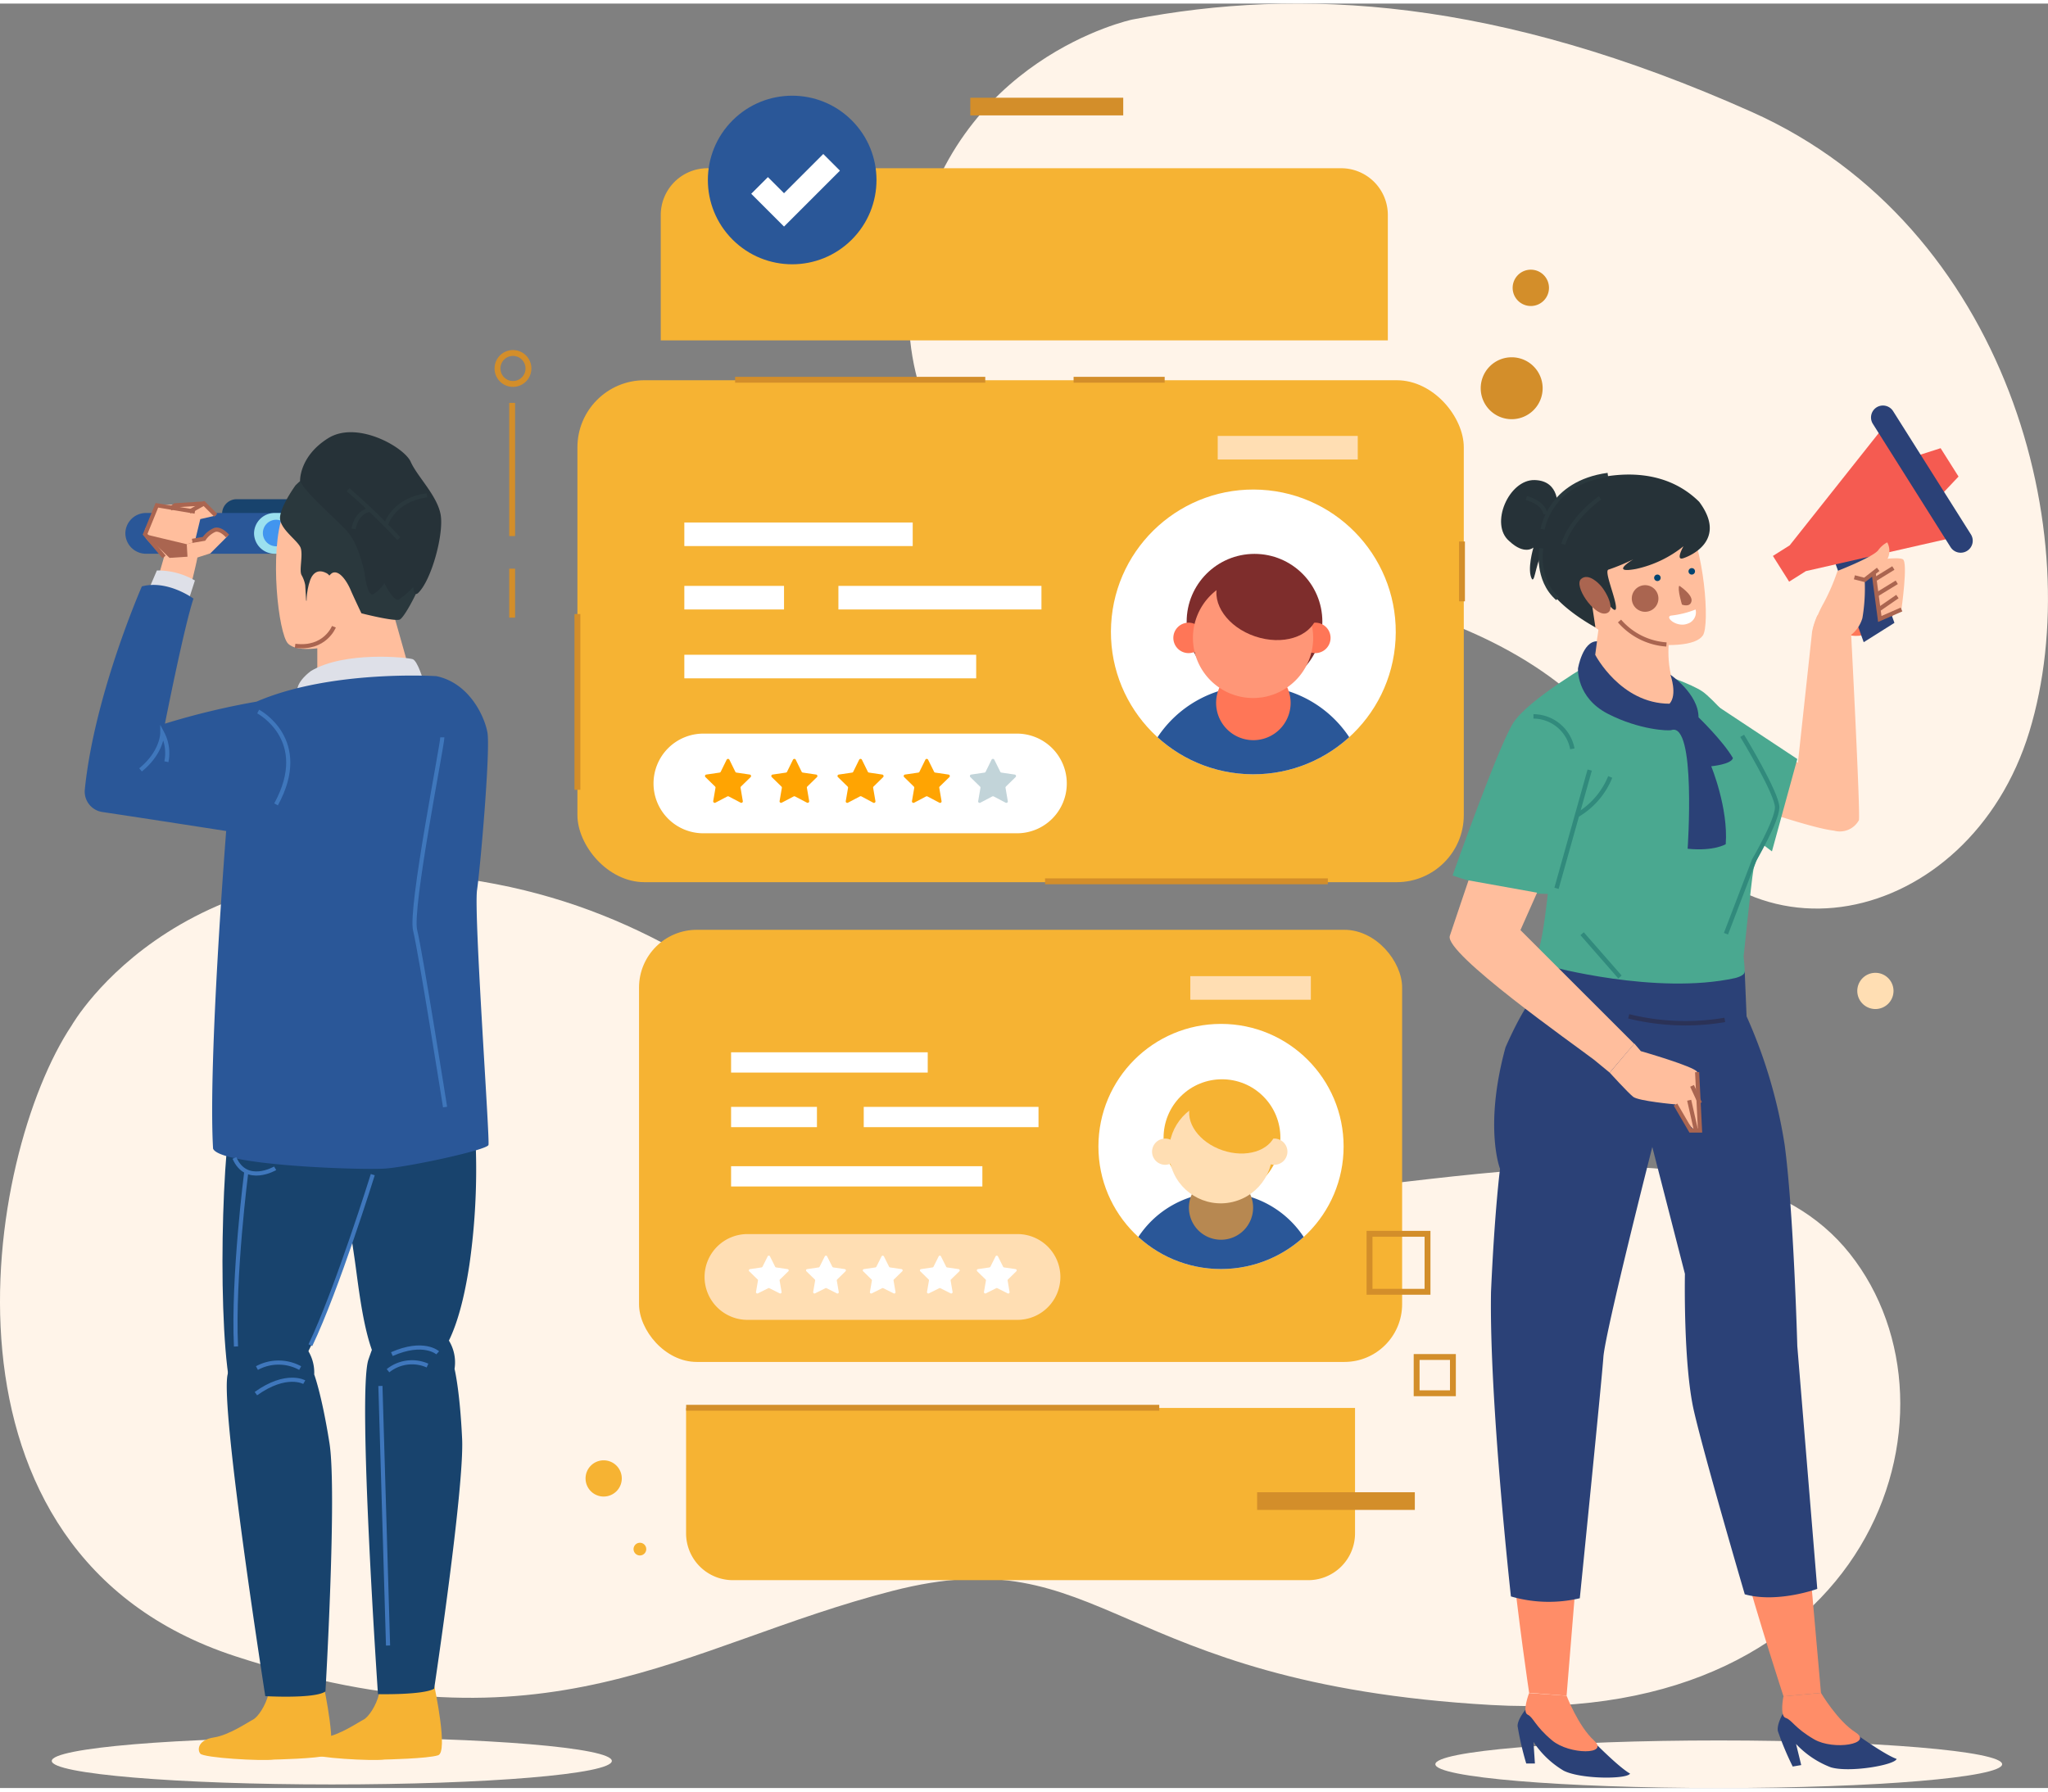  <svg
      id="OBJECTS"
      xmlns="http://www.w3.org/2000/svg"
      width="320"
      height="280"
      viewBox="0 0 366.535 319.438">
      <rect x="0" y="0" width="366.535" height="319.438" fill="#808080" stroke="none"/>
      <defs>
        <clipPath id="clip-path">
          <circle
            id="Ellipse_129"
            data-name="Ellipse 129"
            cx="25.488"
            cy="25.488"
            r="25.488"
            transform="translate(0 50.899) rotate(-86.84)"
            fill="none"
          />
        </clipPath>
        <clipPath id="clip-path-2">
          <circle
            id="Ellipse_133"
            data-name="Ellipse 133"
            cx="21.942"
            cy="21.942"
            r="21.942"
            fill="none"
          />
        </clipPath>
      </defs>
      <path
        id="Path_3802"
        data-name="Path 3802"
        d="M263.118,89.633S231,96.448,224.194,131.485s20.437,59.362,59.362,58.392c0,0,54.486,1.949,71.044,36.986s58.4,25.3,69.1-9.734-3.9-90.5-49.637-110.948S293.289,83.8,263.118,89.633Z"
        transform="translate(-60.511 -86.766)"
        fill="#fff4e9"
      />
      <path
        id="Path_3803"
        data-name="Path 3803"
        d="M59.867,282.579s20.437-36.016,75.911-25.3S207.809,315.667,253.54,314.7s102.184-19.467,124.569,8.755,3.9,84.675-64.229,80.777-69.1-30.17-107.06-20.437-61.31,30.17-117.763,11.682S44.288,305.934,59.867,282.579Z"
        transform="translate(-47.036 -99.66)"
        fill="#fff4e9"
      />
      <path
        id="Path_3804"
        data-name="Path 3804"
        d="M57.07,427.071c0,2.327,22.441,4.211,50.118,4.211s50.118-1.847,50.118-4.211-22.441-4.211-50.118-4.211S57.07,424.744,57.07,427.071Z"
        transform="translate(-47.804 -112.482)"
        fill="#fff4e9"
      />
      <path
        id="Path_3805"
        data-name="Path 3805"
        d="M110.766,188.012h-18.1a2.586,2.586,0,0,1-2.586-2.586h0a2.6,2.6,0,0,1,2.586-2.586h18.1Z"
        transform="translate(-50.329 -94.117)"
        fill="#18436d"
      />
      <path
        id="Path_3806"
        data-name="Path 3806"
        d="M75.024,185.51h25.553v7.3H75.024a3.694,3.694,0,0,1-3.694-3.694h0A3.694,3.694,0,0,1,75.024,185.51Z"
        transform="translate(-48.895 -94.321)"
        fill="#2a5798"
      />
      <path
        id="Path_3807"
        data-name="Path 3807"
        d="M99.964,185.51h25.544v7.3H99.964a3.694,3.694,0,0,1-3.694-3.694h0A3.694,3.694,0,0,1,99.964,185.51Z"
        transform="translate(-50.803 -94.321)"
        fill="#9be0ef"
      />
      <path
        id="Path_3808"
        data-name="Path 3808"
        d="M102.727,189.2a2.373,2.373,0,1,1-2.364-2.373,2.373,2.373,0,0,1,2.364,2.373Z"
        transform="translate(-50.934 -94.422)"
        fill="#4295ef"
      />
      <path
        id="Path_3809"
        data-name="Path 3809"
        d="M77.416,197.133l1.136-3.925L75.643,190.3a1.958,1.958,0,0,1-.379-2.235l1.995-4.091,8.431-.323,2.106,2.17-2.77.646-1.136,4.71a8.949,8.949,0,0,1,.646,1.939c0,.489-1.3,5.679-1.3,5.679Z"
        transform="translate(-49.181 -94.179)"
        fill="#ffbe9d"
      />
      <path
        id="Path_3810"
        data-name="Path 3810"
        d="M75.15,189.64l7.462,1.782,3.084-.97,1.136,2.6-2.272.48-5.033.332Z"
        transform="translate(-49.187 -94.637)"
        fill="#aa6550"
      />
      <path
        id="Path_3811"
        data-name="Path 3811"
        d="M88.461,185.776l-2.106-2.106-2.595,1.459"
        transform="translate(-49.846 -94.181)"
        fill="none"
        stroke="#aa6550"
        stroke-miterlimit="10"
        stroke-width="0.74"
      />
      <path
        id="Path_3812"
        data-name="Path 3812"
        d="M86.073,183.67l-5.19.323-.813.646"
        transform="translate(-49.563 -94.181)"
        fill="none"
        stroke="#aa6550"
        stroke-miterlimit="10"
        stroke-width="0.74"
      />
      <path
        id="Path_3813"
        data-name="Path 3813"
        d="M83.23,191.356l3.084-.923s1.782-1.949,2.918-1.625a1.7,1.7,0,0,1,1.3,1.1L87.45,192.99,83.4,194.283Z"
        transform="translate(-49.805 -94.571)"
        fill="#ffbe9d"
      />
      <path
        id="Path_3814"
        data-name="Path 3814"
        d="M84.071,185.156l-6.806-1.136-2.115,5.19,3.408,4.054"
        transform="translate(-49.187 -94.207)"
        fill="none"
        stroke="#aa6550"
        stroke-miterlimit="10"
        stroke-width="0.74"
      />
      <path
        id="Path_3815"
        data-name="Path 3815"
        d="M90.616,189.9s-1.219-1.459-2.318-1.1a4.507,4.507,0,0,0-1.9,1.588l-2.106.36"
        transform="translate(-49.886 -94.569)"
        fill="none"
        stroke="#aa6550"
        stroke-miterlimit="10"
        stroke-width="0.74"
      />
      <path
        id="Path_3816"
        data-name="Path 3816"
        d="M75.33,201.2l1.949-4.544a13.206,13.206,0,0,1,6.806,1.792l-1.459,4.534Z"
        transform="translate(-49.201 -95.174)"
        fill="#dee0e8"
      />
      <path
        id="Path_3817"
        data-name="Path 3817"
        d="M129.32,412.523s-1.062-2.272-5.015-1.672-4.405,1.367-4.858,3.343-1.847,4.1-2.77,4.562-4.257,2.77-6.991,3.186-3.038,2.124-2.429,2.891,10.934,1.367,13.215,1.062c0,0,7.748-.157,9.567-.766S129.468,413.29,129.32,412.523Z"
        transform="translate(-51.624 -111.555)"
        fill="#f6b333"
      />
      <path
        id="Path_3818"
        data-name="Path 3818"
        d="M107.89,412.523s-1.062-2.272-5.015-1.672-4.405,1.367-4.858,3.343-1.847,4.1-2.77,4.562-4.257,2.77-6.991,3.186-3.038,2.124-2.429,2.891S96.762,426.2,99.043,425.9c0,0,7.748-.157,9.567-.766S108.038,413.29,107.89,412.523Z"
        transform="translate(-49.984 -111.555)"
        fill="#f6b333"
      />
      <path
        id="Path_3819"
        data-name="Path 3819"
        d="M133.8,350.679a7.471,7.471,0,0,0-5.486-8.395c-6.649-2.115-7.905.924-9.918,6.7s1.7,59.916,1.7,59.916,8.1.185,10.057-.979c0,0,5.412-35.951,5.005-44.706S133.8,350.679,133.8,350.679Z"
        transform="translate(-52.45 -106.265)"
        fill="#18436d"
      />
      <path
        id="Path_3820"
        data-name="Path 3820"
        d="M108.859,176.758s-4.488,1.145-7.037,8.044-.85,21.563.85,23.29,6.852,1.071,14-1.293c7.554-2.493,10.1-10.343,11.46-15.524C130.709,181.357,122.084,171.152,108.859,176.758Z"
        transform="translate(-51.128 -93.53)"
        fill="#ffbe9d"
      />
      <path
        id="Path_3821"
        data-name="Path 3821"
        d="M125.587,217.01l-3.694-13.058s-7.3-2.133-11.848,2.77l-1.515,2.124v8.505a48.76,48.76,0,0,0,17.057-.342Z"
        transform="translate(-51.741 -95.697)"
        fill="#ffbe9d"
      />
      <path
        id="Path_3822"
        data-name="Path 3822"
        d="M136.153,293.955a120.359,120.359,0,0,1,0,34.169c-2.77,18.22-8.2,20.049-13.215,20.049s-6.381-14.582-7.3-20.963-4.553-28.249,2.281-33.246S132.533,288.488,136.153,293.955Z"
        transform="translate(-52.149 -102.319)"
        fill="#18436d"
      />
      <path
        id="Path_3823"
        data-name="Path 3823"
        d="M115.223,315.4s5.467-14.582-4.1-20.963-16.854-5.467-19.135,5.015-2.77,46.479.452,53.775S107.022,349.136,115.223,315.4Z"
        transform="translate(-50.335 -102.349)"
        fill="#18436d"
      />
      <path
        id="Path_3824"
        data-name="Path 3824"
        d="M127.227,217.7s-1.025-3.583-1.93-3.888-12.153-1.515-18.23,2.133c-2.77,2.124-2.429,3.639-2.429,3.639S122.776,216.113,127.227,217.7Z"
        transform="translate(-51.442 -96.453)"
        fill="#dee0e8"
      />
      <path
        id="Path_3825"
        data-name="Path 3825"
        d="M88.772,243.51s-3.26,41.058-2.346,56.859c1.21,3.038,26.559,3.869,30.817,3.565s18.183-3.306,18.47-4.22-2.65-41.391-2.041-45.648,2.429-25.211,1.847-28.249-3.343-8.81-9.115-10.029c0,0-18.83-1.21-32.2,4.562a133.5,133.5,0,0,0-16.392,3.943s3.408-17.278,5.107-22.385c0,0-4.617-3.408-9.235-2.189,0,0-8.505,19.347-10.214,36.376a3.694,3.694,0,0,0,3.168,4.017C73.922,241.2,88.772,243.51,88.772,243.51Z"
        transform="translate(-48.292 -95.388)"
        fill="#2a5798"
      />
      <path
        id="Path_3826"
        data-name="Path 3826"
        d="M106.633,351.833a7.48,7.48,0,0,0-6.381-7.739c-6.834-1.367-7.748,1.847-9.115,7.739s6.741,57.589,6.741,57.589,8.939.517,10.768-.85c0,0,2.087-35.776.72-44.429S106.633,351.833,106.633,351.833Z"
        transform="translate(-50.398 -106.431)"
        fill="#18436d"
      />
      <path
        id="Path_3827"
        data-name="Path 3827"
        d="M118.355,313.77s-6.381,20.511-11.165,30.53"
        transform="translate(-51.639 -104.135)"
        fill="none"
        stroke="#3f77bc"
        stroke-miterlimit="10"
        stroke-width="0.74"
      />
      <path
        id="Path_3828"
        data-name="Path 3828"
        d="M104.569,351.188a8.081,8.081,0,0,0-7.739,0"
        transform="translate(-50.846 -106.923)"
        fill="none"
        stroke="#3f77bc"
        stroke-miterlimit="10"
        stroke-width="0.74"
      />
      <path
        id="Path_3829"
        data-name="Path 3829"
        d="M105.283,353.964s-3.186-1.847-8.653,2.05"
        transform="translate(-50.831 -107.177)"
        fill="none"
        stroke="#3f77bc"
        stroke-miterlimit="10"
        stroke-width="0.74"
      />
      <path
        id="Path_3830"
        data-name="Path 3830"
        d="M131.181,348.231s-2.5-2.281-8.2.231"
        transform="translate(-52.847 -106.699)"
        fill="none"
        stroke="#3f77bc"
        stroke-miterlimit="10"
        stroke-width="0.74"
      />
      <path
        id="Path_3831"
        data-name="Path 3831"
        d="M129.3,350.731a6.852,6.852,0,0,0-7.065.924"
        transform="translate(-52.79 -106.918)"
        fill="none"
        stroke="#3f77bc"
        stroke-miterlimit="10"
        stroke-width="0.74"
      />
      <line
        id="Line_139"
        data-name="Line 139"
        x2="1.367"
        y2="46.47"
        transform="translate(68.083 247.461)"
        fill="none"
        stroke="#3f77bc"
        stroke-miterlimit="10"
        stroke-width="0.74"
      />
      <path
        id="Path_3832"
        data-name="Path 3832"
        d="M99.756,312.387s-5.162,3.038-7.286-1.847"
        transform="translate(-50.512 -103.888)"
        fill="none"
        stroke="#3f77bc"
        stroke-miterlimit="10"
        stroke-width="0.74"
      />
      <path
        id="Path_3833"
        data-name="Path 3833"
        d="M94.61,313.2s-2.429,18.83-1.847,31.288"
        transform="translate(-50.528 -104.091)"
        fill="none"
        stroke="#3f77bc"
        stroke-miterlimit="10"
        stroke-width="0.74"
      />
      <path
        id="Path_3834"
        data-name="Path 3834"
        d="M97.07,224s9.567,5.015,3.2,16.623"
        transform="translate(-50.864 -97.266)"
        fill="none"
        stroke="#3f77bc"
        stroke-miterlimit="10"
        stroke-width="0.74"
      />
      <path
        id="Path_3835"
        data-name="Path 3835"
        d="M111.175,207.56s-1.588,4.1-6.945,3.417"
        transform="translate(-51.412 -96.008)"
        fill="none"
        stroke="#aa6550"
        stroke-miterlimit="10"
        stroke-width="0.74"
      />
      <path
        id="Path_3836"
        data-name="Path 3836"
        d="M104.08,179.732s-2.6,3.574-2.77,5.679,3.251,4.22,3.694,5.541-.323,4.054.166,4.867a5.707,5.707,0,0,1,.646,1.782l.166,2.77,1.782.323s1.782-5.024,3.084-5.347,2.595,1.939,3.075,3.075,1.949,4.22,1.949,4.22,5.679,1.459,6.815,1.136,6.326-10.546,6.464-15.7-3.4-10.38-7.129-12.005S111.052,172.926,104.08,179.732Z"
        transform="translate(-51.188 -93.493)"
        fill="#2a383d"
      />
      <path
        id="Path_3837"
        data-name="Path 3837"
        d="M107.013,198.658s.646-2.77,3.02-1.505-.434,7.979-2.373,7.545S106.588,199.757,107.013,198.658Z"
        transform="translate(-51.582 -95.187)"
        fill="#ffbe9d"
      />
      <path
        id="Path_3838"
        data-name="Path 3838"
        d="M105.19,178.559s-.166-4.387,5.024-7.628,13.631,1.625,14.776,4.22,4.7,6,5.347,9.4-1.616,11.848-4.054,14.12c-.813.646-.813-1.136-.813-1.136a13.364,13.364,0,0,1-2.6,2.263c-.923.489-2.595-2.918-2.595-2.918a6.576,6.576,0,0,1-1.939,1.949c-1.136.646-1.625-3.888-1.625-3.888s-.979-4.867-2.918-7.139S106.16,180.821,105.19,178.559Z"
        transform="translate(-51.485 -93.123)"
        fill="#263238"
      />
      <path
        id="Path_3839"
        data-name="Path 3839"
        d="M132.348,229c0,1.459-5.836,30.66-4.867,34.557s5.356,31.629,5.356,31.629"
        transform="translate(-53.183 -97.649)"
        fill="none"
        stroke="#3f77bc"
        stroke-miterlimit="10"
        stroke-width="0.74"
      />
      <path
        id="Path_3840"
        data-name="Path 3840"
        d="M74.27,234.765c3.9-3.168,3.9-6.575,3.9-6.575a7.658,7.658,0,0,1,.73,5.116"
        transform="translate(-49.12 -97.587)"
        fill="none"
        stroke="#3f77bc"
        stroke-miterlimit="10"
        stroke-width="0.74"
      />
      <path
        id="Path_3841"
        data-name="Path 3841"
        d="M114.5,181a122.252,122.252,0,0,1,9.078,8.764"
        transform="translate(-52.198 -93.976)"
        fill="none"
        stroke="#2a383d"
        stroke-miterlimit="10"
        stroke-width="0.74"
      />
      <path
        id="Path_3842"
        data-name="Path 3842"
        d="M121.87,187.28s1.3-4.387,7.3-5.19"
        transform="translate(-52.762 -94.06)"
        fill="none"
        stroke="#2a383d"
        stroke-miterlimit="10"
        stroke-width="0.74"
      />
      <path
        id="Path_3843"
        data-name="Path 3843"
        d="M118.468,184.9s-2.272.157-2.918,3.4"
        transform="translate(-52.278 -94.275)"
        fill="none"
        stroke="#2a383d"
        stroke-miterlimit="10"
        stroke-width="0.74"
      />
      <rect
        id="Rectangle_1912"
        data-name="Rectangle 1912"
        width="139.169"
        height="78.829"
        rx="10.54"
        transform="translate(113.066 72.941)"
        fill="#bfd9ff"
      />
      <rect
        id="Rectangle_1913"
        data-name="Rectangle 1913"
        width="158.636"
        height="89.855"
        rx="12.01"
        transform="translate(103.342 67.427)"
        fill="#f6b333"
      />
      <circle
        id="Ellipse_127"
        data-name="Ellipse 127"
        cx="25.488"
        cy="25.488"
        r="25.488"
        transform="translate(197.459 136.526) rotate(-86.84)"
        fill="#fff"
      />
      <g
        id="Group_6966"
        data-name="Group 6966"
        transform="translate(197.459 85.627)"
        clip-path="url(#clip-path)">
        <circle
          id="Ellipse_128"
          data-name="Ellipse 128"
          cx="12.144"
          cy="12.144"
          r="12.144"
          transform="translate(14.919 12.885)"
          fill="#7e2d2c"
        />
        <path
          id="Path_3844"
          data-name="Path 3844"
          d="M308.794,238.556a20.575,20.575,0,0,0-41.1,0Z"
          transform="translate(-261.378 -182.507)"
          fill="#2a5798"
        />
        <path
          id="Path_3845"
          data-name="Path 3845"
          d="M296.055,221.778a6.668,6.668,0,1,1-6.668-6.668A6.668,6.668,0,0,1,296.055,221.778Z"
          transform="translate(-262.528 -182.213)"
          fill="#ff7657"
        />
        <path
          id="Path_3846"
          data-name="Path 3846"
          d="M304.449,209.5a2.724,2.724,0,1,1-2.724-2.724,2.724,2.724,0,0,1,2.724,2.724Z"
          transform="translate(-263.774 -181.575)"
          fill="#ff7657"
        />
        <path
          id="Path_3847"
          data-name="Path 3847"
          d="M279.879,209.5a2.724,2.724,0,1,1-2.724-2.724,2.724,2.724,0,0,1,2.724,2.724Z"
          transform="translate(-261.894 -181.575)"
          fill="#ff7657"
        />
        <path
          id="Path_3848"
          data-name="Path 3848"
          d="M299.747,208.839a10.759,10.759,0,1,1-10.759-10.759A10.759,10.759,0,0,1,299.747,208.839Z"
          transform="translate(-262.185 -180.91)"
          fill="#ff9677"
        />
        <path
          id="Path_3849"
          data-name="Path 3849"
          d="M300.714,204.915c-1.21,3.537-6.132,5.051-11.017,3.4s-7.859-5.873-6.658-9.41,6.132-5.051,11.017-3.389S301.914,201.387,300.714,204.915Z"
          transform="translate(-262.532 -180.662)"
          fill="#7e2d2c"
        />
      </g>
      <path
        id="Path_3850"
        data-name="Path 3850"
        d="M238.731,246.122h-56.12a8.912,8.912,0,0,1-8.921-8.921h0a8.921,8.921,0,0,1,8.921-8.921h56.12a8.921,8.921,0,0,1,8.921,8.921h0a8.912,8.912,0,0,1-8.921,8.921Z"
        transform="translate(-56.727 -97.594)"
        fill="#fff"
      />
      <path
        id="Path_3851"
        data-name="Path 3851"
        d="M187.668,239.9l-2.133,1.117a.277.277,0,0,1-.4-.286l.406-2.364a.249.249,0,0,0-.074-.24l-1.718-1.681a.268.268,0,0,1,.148-.462l2.383-.351a.277.277,0,0,0,.2-.148l1.062-2.161a.277.277,0,0,1,.489,0l1.062,2.161a.259.259,0,0,0,.2.148l2.383.351a.268.268,0,0,1,.148.462l-1.718,1.681a.249.249,0,0,0-.074.24l.4,2.364a.268.268,0,0,1-.388.286l-2.133-1.117A.3.3,0,0,0,187.668,239.9Z"
        transform="translate(-57.49 -97.969)"
        fill="#ffa402"
      />
      <path
        id="Path_3852"
        data-name="Path 3852"
        d="M200.519,239.9l-2.133,1.117a.268.268,0,0,1-.388-.286l.406-2.364a.277.277,0,0,0-.083-.24l-1.718-1.681a.268.268,0,0,1,.148-.462l2.383-.351a.259.259,0,0,0,.2-.148l1.062-2.161a.277.277,0,0,1,.489,0l1.062,2.161a.277.277,0,0,0,.212.148l2.373.351a.268.268,0,0,1,.148.462l-1.718,1.681a.249.249,0,0,0-.074.24l.406,2.364a.277.277,0,0,1-.4.286l-2.133-1.117a.3.3,0,0,0-.249,0Z"
        transform="translate(-58.473 -97.969)"
        fill="#ffa402"
      />
      <path
        id="Path_3853"
        data-name="Path 3853"
        d="M213.349,239.9l-2.124,1.117a.268.268,0,0,1-.4-.286l.406-2.364a.277.277,0,0,0-.083-.24l-1.718-1.681a.268.268,0,0,1,.148-.462l2.383-.351a.259.259,0,0,0,.2-.148l1.062-2.161a.277.277,0,0,1,.489,0l1.062,2.161a.277.277,0,0,0,.212.148l2.373.351a.277.277,0,0,1,.157.462L215.8,238.13a.249.249,0,0,0-.074.24l.406,2.364a.268.268,0,0,1-.4.286l-2.087-1.117A.3.3,0,0,0,213.349,239.9Z"
        transform="translate(-59.455 -97.969)"
        fill="#ffa402"
      />
      <path
        id="Path_3854"
        data-name="Path 3854"
        d="M226.179,239.9l-2.124,1.117a.268.268,0,0,1-.4-.286l.406-2.364a.277.277,0,0,0-.083-.24l-1.718-1.681a.268.268,0,0,1,.148-.462l2.383-.351a.259.259,0,0,0,.2-.148l1.062-2.161a.277.277,0,0,1,.489,0l1.071,2.161a.249.249,0,0,0,.2.148l2.373.351a.268.268,0,0,1,.157.462l-1.727,1.681a.249.249,0,0,0-.074.24l.406,2.364a.268.268,0,0,1-.4.286l-2.124-1.117A.314.314,0,0,0,226.179,239.9Z"
        transform="translate(-60.437 -97.969)"
        fill="#ffa402"
      />
      <path
        id="Path_3855"
        data-name="Path 3855"
        d="M239.008,239.9l-2.124,1.117a.268.268,0,0,1-.4-.286l.406-2.364a.259.259,0,0,0-.083-.24l-1.718-1.681a.268.268,0,0,1,.148-.462l2.383-.351a.249.249,0,0,0,.2-.148l1.062-2.161a.277.277,0,0,1,.489,0l1.071,2.161a.249.249,0,0,0,.2.148l2.373.351a.268.268,0,0,1,.157.462l-1.718,1.681a.277.277,0,0,0-.074.24l.406,2.364a.268.268,0,0,1-.4.286l-2.124-1.117A.314.314,0,0,0,239.008,239.9Z"
        transform="translate(-61.418 -97.969)"
        fill="#c2d4d9"
      />
      <line
        id="Line_140"
        data-name="Line 140"
        x2="40.873"
        transform="translate(122.477 95.003)"
        fill="none"
        stroke="#fff"
        strokeLinecap="round"
        strokeLinejoin="round"
        stroke-width="4.22"
      />
      <line
        id="Line_141"
        data-name="Line 141"
        x2="52.232"
        transform="translate(122.477 118.681)"
        fill="none"
        stroke="#fff"
        strokeLinecap="round"
        strokeLinejoin="round"
        stroke-width="4.22"
      />
      <line
        id="Line_142"
        data-name="Line 142"
        x2="17.842"
        transform="translate(122.477 106.352)"
        fill="none"
        stroke="#fff"
        strokeLinecap="round"
        strokeLinejoin="round"
        stroke-width="4.22"
      />
      <line
        id="Line_143"
        data-name="Line 143"
        x2="36.339"
        transform="translate(150.052 106.352)"
        fill="none"
        stroke="#fff"
        strokeLinecap="round"
        strokeLinejoin="round"
        stroke-width="4.22"
      />
      <line
        id="Line_144"
        data-name="Line 144"
        x2="25.063"
        transform="translate(217.937 79.507)"
        fill="none"
        stroke="#ffdeb3"
        strokeLinecap="round"
        strokeLinejoin="round"
        stroke-width="4.22"
      />
      <line
        id="Line_145"
        data-name="Line 145"
        x2="44.771"
        transform="translate(131.564 67.344)"
        fill="none"
        stroke="#d38e2a"
        strokeLinecap="round"
        strokeLinejoin="round"
        stroke-width="1.05"
      />
      <line
        id="Line_146"
        data-name="Line 146"
        x2="16.3"
        transform="translate(192.144 67.344)"
        fill="none"
        stroke="#d38e2a"
        strokeLinecap="round"
        strokeLinejoin="round"
        stroke-width="1.05"
      />
      <line
        id="Line_147"
        data-name="Line 147"
        x2="50.607"
        transform="translate(187.037 157.126)"
        fill="none"
        stroke="#d38e2a"
        strokeLinecap="round"
        strokeLinejoin="round"
        stroke-width="1.05"
      />
      <line
        id="Line_148"
        data-name="Line 148"
        y2="10.712"
        transform="translate(261.655 96.296)"
        fill="none"
        stroke="#d38e2a"
        strokeLinecap="round"
        strokeLinejoin="round"
        stroke-width="1.05"
      />
      <line
        id="Line_149"
        data-name="Line 149"
        y2="31.463"
        transform="translate(103.342 109.28)"
        fill="none"
        stroke="#d38e2a"
        strokeLinecap="round"
        strokeLinejoin="round"
        stroke-width="1.05"
      />
      <rect
        id="Rectangle_1914"
        data-name="Rectangle 1914"
        width="119.822"
        height="67.867"
        rx="9.07"
        transform="translate(122.744 170.553)"
        fill="#bfd9ff"
      />
      <rect
        id="Rectangle_1915"
        data-name="Rectangle 1915"
        width="136.574"
        height="77.36"
        rx="10.34"
        transform="translate(114.368 165.806)"
        fill="#f6b333"
      />
      <path
        id="Path_3856"
        data-name="Path 3856"
        d="M180,359v22.45a8.376,8.376,0,0,0,8.376,8.376H291.345a8.376,8.376,0,0,0,8.376-8.376V359Z"
        transform="translate(-57.209 -107.596)"
        fill="#f6b333"
      />
      <path
        id="Path_3857"
        data-name="Path 3857"
        d="M305.218,149.5v-22.45a8.367,8.367,0,0,0-8.367-8.367H183.466a8.376,8.376,0,0,0-8.376,8.367V149.5Z"
        transform="translate(-56.834 -89.208)"
        fill="#f6b333"
      />
      <circle
        id="Ellipse_130"
        data-name="Ellipse 130"
        cx="21.942"
        cy="21.942"
        r="21.942"
        transform="translate(196.586 182.651)"
        fill="#fff"
      />
      <g
        id="Group_6967"
        data-name="Group 6967"
        transform="translate(196.586 182.651)"
        clip-path="url(#clip-path-2)">
        <circle
          id="Ellipse_131"
          data-name="Ellipse 131"
          cx="10.454"
          cy="10.454"
          r="10.454"
          transform="translate(7.331 20.369) rotate(-45)"
          fill="#f6b333"
        />
        <path
          id="Path_3858"
          data-name="Path 3858"
          d="M299.9,334.129a17.712,17.712,0,0,0-35.388,0Z"
          transform="translate(-260.262 -287.05)"
          fill="#2a5798"
        />
        <path
          id="Path_3859"
          data-name="Path 3859"
          d="M288.938,319.685a5.744,5.744,0,1,1-5.744-5.735A5.744,5.744,0,0,1,288.938,319.685Z"
          transform="translate(-261.252 -286.799)"
          fill="#b78851"
        />
        <path
          id="Path_3860"
          data-name="Path 3860"
          d="M296.151,309.116a2.346,2.346,0,1,1-2.336-2.336A2.345,2.345,0,0,1,296.151,309.116Z"
          transform="translate(-262.324 -286.251)"
          fill="#ffdeb3"
        />
        <path
          id="Path_3861"
          data-name="Path 3861"
          d="M275,309.116a2.346,2.346,0,1,1-2.336-2.336A2.345,2.345,0,0,1,275,309.116Z"
          transform="translate(-260.706 -286.251)"
          fill="#ffdeb3"
        />
        <circle
          id="Ellipse_132"
          data-name="Ellipse 132"
          cx="9.253"
          cy="9.253"
          r="9.253"
          transform="translate(10.753 16.002) rotate(-13.34)"
          fill="#ffdeb3"
        />
        <path
          id="Path_3862"
          data-name="Path 3862"
          d="M292.94,305.172c-1.034,3.048-5.282,4.35-9.484,2.918s-6.769-5.051-5.735-8.09,5.282-4.35,9.484-2.918S293.974,302.133,292.94,305.172Z"
          transform="translate(-261.255 -285.465)"
          fill="#f6b333"
        />
      </g>
      <path
        id="Path_3863"
        data-name="Path 3863"
        d="M239.58,340.648H191.263a7.683,7.683,0,0,1-7.683-7.683h0a7.683,7.683,0,0,1,7.683-7.674H239.58a7.683,7.683,0,0,1,7.683,7.674h0A7.683,7.683,0,0,1,239.58,340.648Z"
        transform="translate(-57.483 -105.016)"
        fill="#ffdeb3"
      />
      <path
        id="Path_3864"
        data-name="Path 3864"
        d="M195.633,335.3l-1.847.924a.24.24,0,0,1-.342-.249l.351-2.041a.212.212,0,0,0-.065-.2l-1.487-1.45a.231.231,0,0,1,.139-.4l2.041-.3a.277.277,0,0,0,.185-.129l.923-1.847a.231.231,0,0,1,.416,0l.923,1.847a.24.24,0,0,0,.175.129l2.041.3a.231.231,0,0,1,.138.4l-1.487,1.45a.212.212,0,0,0-.065.2l.351,2.041a.24.24,0,0,1-.342.249l-1.847-.924A.222.222,0,0,0,195.633,335.3Z"
        transform="translate(-58.141 -105.337)"
        fill="#fff"
      />
      <path
        id="Path_3865"
        data-name="Path 3865"
        d="M206.713,335.3l-1.847.923a.24.24,0,0,1-.342-.249l.351-2.041a.24.24,0,0,0-.065-.2l-1.487-1.45a.231.231,0,0,1,.129-.4l2.05-.3a.258.258,0,0,0,.175-.129l.923-1.847a.24.24,0,0,1,.425,0l.923,1.847a.277.277,0,0,0,.176.129l2.05.3a.231.231,0,0,1,.129.4l-1.478,1.45a.249.249,0,0,0-.074.2l.351,2.041a.231.231,0,0,1-.342.249l-1.847-.923A.231.231,0,0,0,206.713,335.3Z"
        transform="translate(-58.989 -105.337)"
        fill="#fff"
      />
      <path
        id="Path_3866"
        data-name="Path 3866"
        d="M217.713,335.3l-1.847.923a.231.231,0,0,1-.342-.249l.351-2.041a.249.249,0,0,0-.074-.2l-1.478-1.45a.231.231,0,0,1,.129-.4l2.05-.3a.277.277,0,0,0,.175-.129l.923-1.847a.24.24,0,0,1,.425,0l.924,1.847a.277.277,0,0,0,.175.129l2.05.3a.231.231,0,0,1,.129.4l-1.487,1.45a.24.24,0,0,0-.065.2l.351,2.041a.231.231,0,0,1-.342.249l-1.847-.923A.231.231,0,0,0,217.713,335.3Z"
        transform="translate(-59.83 -105.337)"
        fill="#fff"
      />
      <path
        id="Path_3867"
        data-name="Path 3867"
        d="M228.774,335.3l-1.847.924a.24.24,0,0,1-.342-.249l.351-2.041a.212.212,0,0,0-.065-.2l-1.478-1.45a.231.231,0,0,1,.129-.4l2.041-.3a.277.277,0,0,0,.185-.129l.923-1.847a.231.231,0,0,1,.416,0l.923,1.847a.24.24,0,0,0,.175.129l2.05.3a.231.231,0,0,1,.129.4l-1.487,1.45a.212.212,0,0,0-.065.2l.351,2.041a.24.24,0,0,1-.342.249l-1.847-.924a.222.222,0,0,0-.2,0Z"
        transform="translate(-60.677 -105.337)"
        fill="#fff"
      />
      <path
        id="Path_3868"
        data-name="Path 3868"
        d="M239.813,335.3l-1.847.923a.24.24,0,0,1-.342-.249l.351-2.041a.24.24,0,0,0-.065-.2l-1.487-1.45a.231.231,0,0,1,.129-.4l2.05-.3a.258.258,0,0,0,.175-.129l.923-1.847a.24.24,0,0,1,.425,0l.923,1.847a.277.277,0,0,0,.176.129l2.05.3a.231.231,0,0,1,.129.4l-1.478,1.45a.212.212,0,0,0-.065.2l.342,2.041a.231.231,0,0,1-.342.249l-1.847-.923A.231.231,0,0,0,239.813,335.3Z"
        transform="translate(-61.521 -105.337)"
        fill="#fff"
      />
      <line
        id="Line_150"
        data-name="Line 150"
        x2="35.194"
        transform="translate(130.843 189.549)"
        fill="none"
        stroke="#fff"
        strokeLinecap="round"
        strokeLinejoin="round"
        stroke-width="3.63"
      />
      <line
        id="Line_151"
        data-name="Line 151"
        x2="44.974"
        transform="translate(130.843 209.94)"
        fill="none"
        stroke="#fff"
        strokeLinecap="round"
        strokeLinejoin="round"
        stroke-width="3.63"
      />
      <line
        id="Line_152"
        data-name="Line 152"
        x2="15.367"
        transform="translate(130.843 199.32)"
        fill="none"
        stroke="#fff"
        strokeLinecap="round"
        strokeLinejoin="round"
        stroke-width="3.63"
      />
      <line
        id="Line_153"
        data-name="Line 153"
        x2="31.278"
        transform="translate(154.586 199.32)"
        fill="none"
        stroke="#fff"
        strokeLinecap="round"
        strokeLinejoin="round"
        stroke-width="3.63"
      />
      <line
        id="Line_154"
        data-name="Line 154"
        x2="21.573"
        transform="translate(213.034 176.214)"
        fill="none"
        stroke="#ffdeb3"
        strokeLinecap="round"
        strokeLinejoin="round"
        stroke-width="4.22"
      />
      <line
        id="Line_155"
        data-name="Line 155"
        y1="8.764"
        transform="translate(91.66 101.162)"
        fill="none"
        stroke="#d38e2a"
        strokeLinecap="round"
        strokeLinejoin="round"
        stroke-width="1.05"
      />
      <line
        id="Line_156"
        data-name="Line 156"
        y1="23.844"
        transform="translate(91.66 71.481)"
        fill="none"
        stroke="#d38e2a"
        strokeLinecap="round"
        strokeLinejoin="round"
        stroke-width="1.05"
      />
      <path
        id="Path_3869"
        data-name="Path 3869"
        d="M148.991,157.27a2.77,2.77,0,1,1-2.77-2.77A2.77,2.77,0,0,1,148.991,157.27Z"
        transform="translate(-54.413 -91.949)"
        fill="none"
        stroke="#d38e2a"
        strokeLinecap="round"
        strokeLinejoin="round"
        stroke-width="1.05"
      />
      <rect
        id="Rectangle_1916"
        data-name="Rectangle 1916"
        width="10.38"
        height="10.38"
        transform="translate(245.106 220.227)"
        fill="none"
        stroke="#d38e2a"
        strokeLinecap="round"
        strokeLinejoin="round"
        stroke-width="1.05"
      />
      <rect
        id="Rectangle_1917"
        data-name="Rectangle 1917"
        width="6.492"
        height="6.492"
        transform="translate(253.538 242.28)"
        fill="none"
        stroke="#d38e2a"
        strokeLinecap="round"
        strokeLinejoin="round"
        stroke-width="1.05"
      />
      <line
        id="Line_157"
        data-name="Line 157"
        x2="84.674"
        transform="translate(122.8 251.367)"
        fill="none"
        stroke="#d38e2a"
        strokeLinecap="round"
        strokeLinejoin="round"
        stroke-width="1.05"
      />
      <path
        id="Path_3870"
        data-name="Path 3870"
        d="M404.14,208.1s4.7,2.595,9.567-3.888c-.166-1.625-7.3-4.377-7.3-4.377Z"
        transform="translate(-74.359 -95.417)"
        fill="#ff7759"
      />
      <path
        id="Path_3871"
        data-name="Path 3871"
        d="M407.942,190.86l5.319,14.73-5.5,3.463L402.17,193.5Z"
        transform="translate(-74.209 -94.731)"
        fill="#2b4177"
      />
      <path
        id="Path_3872"
        data-name="Path 3872"
        d="M425.812,178.029l-4.553,4.821-4.959-7.877,6.307-2.022Z"
        transform="translate(-75.29 -93.36)"
        fill="#f55b51"
      />
      <path
        id="Path_3873"
        data-name="Path 3873"
        d="M417.208,178.4l-1.108-1.967-.194.12-5.449-7.748-16.826,21.222-3,1.893.249.406,2.4,3.8.249.406,3-1.893,26.412-6.012-4.636-8.265.194-.12Z"
        transform="translate(-73.326 -93.043)"
        fill="#f55b51"
      />
      <path
        id="Path_3874"
        data-name="Path 3874"
        d="M426.835,190.7h0a2.142,2.142,0,0,1-2.955-.665l-13.908-22.071a2.143,2.143,0,0,1,.665-2.955h0a2.152,2.152,0,0,1,2.955.674l13.926,22.071a2.133,2.133,0,0,1-.683,2.946Z"
        transform="translate(-74.78 -92.728)"
        fill="#2b4177"
      />
      <path
        id="Path_3875"
        data-name="Path 3875"
        d="M397.259,205.319a13.7,13.7,0,0,0-.923,2.835c-.1.923-2.549,23.54-2.549,23.54l-15.7-9.937-4.617,13.612s21.009,7.822,26.781,8.459a3.888,3.888,0,0,0,4.442-1.847c.351-.286-1.45-34.742-1.45-34.742S402.126,202.585,397.259,205.319Z"
        transform="translate(-72.013 -95.771)"
        fill="#ffbe9d"
      />
      <path
        id="Path_3876"
        data-name="Path 3876"
        d="M372.277,218.09l21.083,13.954-4.534,16.54-18.47-13.945S367.087,225.875,372.277,218.09Z"
        transform="translate(-71.697 -96.814)"
        fill="#4aa890"
      />
      <ellipse
        id="Ellipse_134"
        data-name="Ellipse 134"
        cx="50.718"
        cy="4.257"
        rx="50.718"
        ry="4.257"
        transform="translate(256.89 310.923)"
        fill="#fff4e9"
      />
      <path
        id="Path_3877"
        data-name="Path 3877"
        d="M353.275,421.687s5.679,5.938,8,7.222c-.517,1.034-8.773,1.034-11.867-.508a16.6,16.6,0,0,1-5.421-5.162l.259,3.869h-1.552a53.408,53.408,0,0,1-1.551-6.714c0-1.293,1.551-3.094,1.551-3.094Z"
        transform="translate(-69.539 -112.056)"
        fill="#2b4177"
      />
      <path
        id="Path_3878"
        data-name="Path 3878"
        d="M355.32,338.705l-5.679,69.686-6.7-.517s-7.748-51.106-4.617-68.652S355.32,338.705,355.32,338.705Z"
        transform="translate(-69.266 -105.475)"
        fill="#ff8d68"
      />
      <path
        id="Path_3879"
        data-name="Path 3879"
        d="M350.03,414.74s2.069,5.421,4.9,8.007-4.387,2.577-7.48,0-3.352-4.137-4.387-4.617.259-3.869.259-3.869Z"
        transform="translate(-69.656 -111.824)"
        fill="#ff8d68"
      />
      <path
        id="Path_3880"
        data-name="Path 3880"
        d="M403.74,420.57s6.594,4.894,9.1,5.772c-.332,1.108-8.468,2.5-11.784,1.5a16.652,16.652,0,0,1-6.215-4.174l.924,3.777-1.524.259a53.991,53.991,0,0,1-2.66-6.354c-.222-1.274,1.007-3.315,1.007-3.315Z"
        transform="translate(-73.396 -112.112)"
        fill="#2b4177"
      />
      <path
        id="Path_3881"
        data-name="Path 3881"
        d="M391.9,338.352,398.046,408l-6.7.619S375.1,359.556,375.19,341.732,391.9,338.352,391.9,338.352Z"
        transform="translate(-72.144 -105.593)"
        fill="#ff8d68"
      />
      <path
        id="Path_3882"
        data-name="Path 3882"
        d="M399.365,414.23s2.946,5,6.178,7.065-3.888,3.278-7.388,1.256-4-3.5-5.107-3.842-.4-3.86-.4-3.86Z"
        transform="translate(-73.463 -111.822)"
        fill="#ff8d68"
      />
      <path
        id="Path_3883"
        data-name="Path 3883"
        d="M381.4,274.333l.332,8.007a90.124,90.124,0,0,1,6.815,23.013c1.616,12.005,2.263,36.016,2.263,36.016l3.574,43.469s-7.139,2.6-12.975.97c0,0-7.139-24.325-9.087-32.765s-1.625-24.6-1.625-24.6l-5.837-22.709s-8.431,33.089-8.755,37.623-4.22,43.155-4.22,43.155a24.251,24.251,0,0,1-12.329-.323s-3.888-35.037-3.565-54.486c.646-14.6,1.616-22.062,1.616-22.062s-2.918-7.462.979-21.739c3.565-8.108,5.836-10.057,5.836-10.057l2.133-4.433Z"
        transform="translate(-69.143 -101.047)"
        fill="#2b4177"
      />
      <path
        id="Path_3884"
        data-name="Path 3884"
        d="M353.9,214.23s-11.793,6.788-14.508,11.082S328.55,252.6,328.55,252.6s9.106,3.3,17.038,3.3c0,0-.776,7.388-1.551,9.678s1.939,3.288,1.939,3.288,19.005,5.181,33.116,2.106c0,0,1.736-.388,1.736-1.164s-.194-2.715-.194-2.715,1.358-13.16,1.745-15.487,4.617-8.644,4.257-11.156-6.972-14.2-6.972-14.2-4.451-5.227-6.381-6.575S365.9,216.5,365.9,216.5Z"
        transform="translate(-68.576 -96.519)"
        fill="#4aa890"
      />
      <path
        id="Path_3885"
        data-name="Path 3885"
        d="M369.365,208.887c0,.3-1.117,6.871,2.521,11.525s-10.712,4.544-14.046-.3c-3.029-4.35-2.77-5.051-2.77-5.051s2.429-7.887,1.718-13.04C357.027,197.361,369.568,200.187,369.365,208.887Z"
        transform="translate(-70.604 -95.414)"
        fill="#ffbe9d"
      />
      <line
        id="Line_158"
        data-name="Line 158"
        x1="5.938"
        y2="21.166"
        transform="translate(278.573 137.215)"
        fill="none"
        stroke="#318a7c"
        stroke-miterlimit="10"
        stroke-width="0.79"
      />
      <path
        id="Path_3886"
        data-name="Path 3886"
        d="M358.619,236.68a13.991,13.991,0,0,1-5.809,6.769"
        transform="translate(-70.432 -98.237)"
        fill="none"
        stroke="#318a7c"
        stroke-miterlimit="10"
        stroke-width="0.79"
      />
      <path
        id="Path_3887"
        data-name="Path 3887"
        d="M351.183,230.749a7.139,7.139,0,0,0-6.963-5.809"
        transform="translate(-69.775 -97.338)"
        fill="none"
        stroke="#318a7c"
        stroke-miterlimit="10"
        stroke-width="0.79"
      />
      <path
        id="Path_3888"
        data-name="Path 3888"
        d="M384.43,228.71s6.326,10.389,6.261,12.846-4.128,9.42-4.128,9.42l-5.033,13.16"
        transform="translate(-72.629 -97.627)"
        fill="none"
        stroke="#318a7c"
        stroke-miterlimit="10"
        stroke-width="0.79"
      />
      <line
        id="Line_159"
        data-name="Line 159"
        x1="6.778"
        y1="7.748"
        transform="translate(283.154 166.508)"
        fill="none"
        stroke="#318a7c"
        stroke-miterlimit="10"
        stroke-width="0.79"
      />
      <path
        id="Path_3889"
        data-name="Path 3889"
        d="M359,293.569s3.223,3.546,4.193,4.322,7.554,1.358,7.554,1.358,2.9,4.839,3.694,4.617.582-.776.582-.776.194-8.708-.388-9.678-10.066-3.694-10.066-3.694l-1.164-1.358L359,293.569"
        transform="translate(-70.906 -102.191)"
        fill="#ffbe9d"
      />
      <path
        id="Path_3890"
        data-name="Path 3890"
        d="M331.359,256.73c-.259.776-2.327,6.843-3.352,9.937s22.164,19.393,25.8,22.164l2.817,2.318,4.387-5.162L340.65,265.632l2.974-6.7Z"
        transform="translate(-68.532 -99.771)"
        fill="#ffbe9d"
      />
      <line
        id="Line_160"
        data-name="Line 160"
        x1="1.228"
        y1="5.421"
        transform="translate(302.316 196.318)"
        fill="none"
        stroke="#aa6550"
        stroke-miterlimit="10"
        stroke-width="0.74"
      />
      <line
        id="Line_161"
        data-name="Line 161"
        x1="1.422"
        y1="3.094"
        transform="translate(302.833 193.742)"
        fill="none"
        stroke="#aa6550"
        stroke-miterlimit="10"
        stroke-width="0.74"
      />
      <path
        id="Path_3891"
        data-name="Path 3891"
        d="M375.619,293.9l.517,10.454h-1.681l-2.706-4.645"
        transform="translate(-71.881 -102.615)"
        fill="none"
        stroke="#aa6550"
        stroke-miterlimit="10"
        stroke-width="0.74"
      />
      <path
        id="Path_3892"
        data-name="Path 3892"
        d="M348.025,184.135s.573-4.894-4.073-5.005-8.081,7.942-4.553,10.916c2.77,2.613,4.34,1.164,4.34,1.164s-1.219,4.026-.259,5.661c.6.554.656-3.583,2.429-5.541S348.025,184.135,348.025,184.135Z"
        transform="translate(-69.295 -93.833)"
        fill="#263238"
      />
      <path
        id="Path_3893"
        data-name="Path 3893"
        d="M363.743,179.291s4.313.277,7.822,6.16,4.479,19.587,3.223,21.462-6.1,2.152-13.04,1.219c-7.332-.988-11.026-7.739-13.15-12.245C344.534,187.3,350.722,176.428,363.743,179.291Z"
        transform="translate(-70.015 -93.81)"
        fill="#ffbe9d"
      />
      <path
        id="Path_3894"
        data-name="Path 3894"
        d="M369.3,210.652a12.2,12.2,0,0,1-8.4-4.2"
        transform="translate(-71.051 -95.924)"
        fill="none"
        stroke="#aa6550"
        stroke-miterlimit="10"
        stroke-width="0.75"
      />
      <path
        id="Path_3895"
        data-name="Path 3895"
        d="M363.317,202.317a2.383,2.383,0,1,0,1.9-2.77A2.383,2.383,0,0,0,363.317,202.317Z"
        transform="translate(-71.233 -95.392)"
        fill="#aa6550"
      />
      <path
        id="Path_3896"
        data-name="Path 3896"
        d="M367.619,198.133a.582.582,0,1,0,.462-.674A.582.582,0,0,0,367.619,198.133Z"
        transform="translate(-71.564 -95.235)"
        fill="#024470"
      />
      <path
        id="Path_3897"
        data-name="Path 3897"
        d="M374.279,196.883a.582.582,0,0,0,1.145-.212.572.572,0,0,0-.674-.462.582.582,0,0,0-.471.674Z"
        transform="translate(-72.074 -95.139)"
        fill="#024470"
      />
      <path
        id="Path_3898"
        data-name="Path 3898"
        d="M352.223,179.741s13.021-5.412,21.73,3.2c5.07,6.806-1.487,9.678-2.891,10.112s.083-2.161.083-2.161a20.408,20.408,0,0,1-8.478,4.063c-4.941.924-.49-1.727-.49-1.727a37.275,37.275,0,0,1-4.442,1.847c-.923.185,1.551,5.652,1.311,7.019-.4,1.394-4.1-5.172-4.1-5.172l-.212,4.165.646,4.331s-6.464-3.417-8.653-7.453S343.256,184.728,352.223,179.741Z"
        transform="translate(-69.845 -93.751)"
        fill="#263238"
      />
      <path
        id="Path_3899"
        data-name="Path 3899"
        d="M356.778,199.3s-2-2.235-3.352-1.025,2.207,6.464,4.313,6.187S358.015,200.57,356.778,199.3Z"
        transform="translate(-70.456 -95.27)"
        fill="#aa6550"
      />
      <path
        id="Path_3900"
        data-name="Path 3900"
        d="M355.934,212.8s4.534,8.755,13.3,8.755c1.459-1.616.157-5.19.157-5.19s5.033,3.408,5.033,7.628c0,0,4.377,4.22,6.16,7.3-.323,1.136-3.888,1.459-3.888,1.459s3.084,7.462,2.595,13.954c0,0-2.106,1.293-6.815.813,0,0,1.57-22.745-2.918-21.24-.49.157-5.679,0-11.359-2.918s-5.347-8.117-5.347-8.117.813-4.867,3.408-4.867Z"
        transform="translate(-70.435 -96.223)"
        fill="#2b4177"
      />
      <path
        id="Path_3901"
        data-name="Path 3901"
        d="M372.472,199.61s2.429,1.579,2.189,2.77-1.708.609-1.708.609S372.1,200.22,372.472,199.61Z"
        transform="translate(-71.929 -95.4)"
        fill="#aa6550"
      />
      <path
        id="Path_3902"
        data-name="Path 3902"
        d="M375.248,204.22a16.7,16.7,0,0,1-4.377,1.09c-1.219.249.97,2.189,2.918,1.459A2.133,2.133,0,0,0,375.248,204.22Z"
        transform="translate(-71.787 -95.753)"
        fill="#fff"
      />
      <path
        id="Path_3903"
        data-name="Path 3903"
        d="M410,194.7s4.377-.73,5.356-.24-.249,9-.249,9l-3.888,1.7Z"
        transform="translate(-74.808 -94.993)"
        fill="#ffbe9d"
      />
      <path
        id="Path_3904"
        data-name="Path 3904"
        d="M398.45,206.494a20.9,20.9,0,0,1,1.912-4.516,37.022,37.022,0,0,0,2.429-5.661s6.27-2.429,7.277-3.694a4.543,4.543,0,0,1,1.616-1.413,3.2,3.2,0,0,1-.6,3.842c-1.847,1.616-3.435,2.835-3.435,2.835a31.874,31.874,0,0,1-.406,6.871,5.947,5.947,0,0,1-2.429,3.306Z"
        transform="translate(-73.924 -94.757)"
        fill="#ffbe9d"
      />
      <path
        id="Path_3905"
        data-name="Path 3905"
        d="M410.677,196.44l-2.429,1.893-1.828-.471"
        transform="translate(-74.534 -95.158)"
        fill="none"
        stroke="#aa6550"
        stroke-miterlimit="10"
        stroke-width="0.74"
      />
      <path
        id="Path_3906"
        data-name="Path 3906"
        d="M410.15,197.1l1.1,8.274,3.888-1.7"
        transform="translate(-74.819 -95.208)"
        fill="none"
        stroke="#aa6550"
        stroke-miterlimit="10"
        stroke-width="0.74"
      />
      <line
        id="Line_162"
        data-name="Line 162"
        y1="2.438"
        x2="3.528"
        transform="translate(336.06 106.149)"
        fill="none"
        stroke="#aa6550"
        stroke-miterlimit="10"
        stroke-width="0.74"
      />
      <line
        id="Line_163"
        data-name="Line 163"
        y1="2.309"
        x2="3.768"
        transform="translate(335.7 103.6)"
        fill="none"
        stroke="#aa6550"
        stroke-miterlimit="10"
        stroke-width="0.74"
      />
      <line
        id="Line_164"
        data-name="Line 164"
        y1="1.949"
        x2="3.158"
        transform="translate(335.7 101.042)"
        fill="none"
        stroke="#aa6550"
        stroke-miterlimit="10"
        stroke-width="0.74"
      />
      <path
        id="Path_3907"
        data-name="Path 3907"
        d="M362.68,283.08a42.167,42.167,0,0,0,17.2.646"
        transform="translate(-71.187 -101.787)"
        fill="none"
        stroke="#2b3257"
        stroke-miterlimit="10"
        stroke-width="0.79"
      />
      <path
        id="Path_3908"
        data-name="Path 3908"
        d="M346,187.864s1.219-8.311,11.673-9.734"
        transform="translate(-69.911 -93.757)"
        fill="none"
        stroke="#2a383d"
        stroke-miterlimit="10"
        stroke-width="0.74"
      />
      <path
        id="Path_3909"
        data-name="Path 3909"
        d="M350,190.881s.97-4.137,6.566-8.311"
        transform="translate(-70.217 -94.096)"
        fill="none"
        stroke="#2a383d"
        stroke-miterlimit="10"
        stroke-width="0.74"
      />
      <path
        id="Path_3910"
        data-name="Path 3910"
        d="M346.248,185.528s0-1.939-3.408-2.918"
        transform="translate(-69.669 -94.099)"
        fill="none"
        stroke="#2a383d"
        stroke-miterlimit="10"
        stroke-width="0.74"
      />
      <path
        id="Path_3911"
        data-name="Path 3911"
        d="M345.721,192.36s-.97,5.6,2.927,9"
        transform="translate(-69.881 -94.845)"
        fill="none"
        stroke="#2a383d"
        stroke-miterlimit="10"
        stroke-width="0.74"
      />
      <path
        id="Path_3912"
        data-name="Path 3912"
        d="M346.691,141.591a3.251,3.251,0,1,1-3.251-3.241,3.251,3.251,0,0,1,3.251,3.241Z"
        transform="translate(-69.466 -90.713)"
        fill="#d38e2a"
      />
      <path
        id="Path_3913"
        data-name="Path 3913"
        d="M413.463,277.891a3.241,3.241,0,1,1-3.241-3.241A3.242,3.242,0,0,1,413.463,277.891Z"
        transform="translate(-74.577 -101.142)"
        fill="#ffdeb3"
      />
      <path
        id="Path_3914"
        data-name="Path 3914"
        d="M167,372.391a3.241,3.241,0,1,1-3.241-3.241A3.241,3.241,0,0,1,167,372.391Z"
        transform="translate(-55.719 -108.372)"
        fill="#f6b333"
      />
      <path
        id="Path_3915"
        data-name="Path 3915"
        d="M172.092,386.266a1.136,1.136,0,1,1-1.127-1.136,1.136,1.136,0,0,1,1.127,1.136Z"
        transform="translate(-56.431 -109.595)"
        fill="#f6b333"
      />
      <path
        id="Path_3916"
        data-name="Path 3916"
        d="M339.541,166.412a5.541,5.541,0,1,1,5.541-5.541A5.541,5.541,0,0,1,339.541,166.412Z"
        transform="translate(-68.993 -92.012)"
        fill="#d38e2a"
      />
      <line
        id="Line_165"
        data-name="Line 165"
        transform="translate(167.57 18.436)"
        fill="none"
        stroke="#d38e2a"
        strokeLinecap="round"
        strokeLinejoin="round"
        stroke-width="3.16"
      />
      <line
        id="Line_166"
        data-name="Line 166"
        x2="27.372"
        transform="translate(173.656 18.436)"
        fill="none"
        stroke="#d38e2a"
        strokeLinecap="round"
        strokeLinejoin="round"
        stroke-width="3.16"
        strokeDasharray="0 6.59"
      />
      <line
        id="Line_167"
        data-name="Line 167"
        transform="translate(204.067 18.436)"
        fill="none"
        stroke="#d38e2a"
        strokeLinecap="round"
        strokeLinejoin="round"
        stroke-width="3.16"
      />
      <line
        id="Line_168"
        data-name="Line 168"
        x2="28.222"
        transform="translate(224.993 268.073)"
        fill="none"
        stroke="#d38e2a"
        strokeLinecap="round"
        strokeLinejoin="round"
        stroke-width="3.16"
        strokeDasharray="0 6.32"
      />
      <circle
        id="Ellipse_135"
        data-name="Ellipse 135"
        cx="15.09"
        cy="15.09"
        r="15.09"
        transform="translate(120.437 31.581) rotate(-45)"
        fill="#2a5798"
      />
      <path
        id="Path_3917"
        data-name="Path 3917"
        d="M194.24,121.677l4.377,4.377,8.515-8.515"
        transform="translate(-58.299 -89.121)"
        fill="none"
        stroke="#fff"
        strokeLinecap="round"
        strokeLinejoin="round"
        stroke-width="4.22"
      />
    </svg>